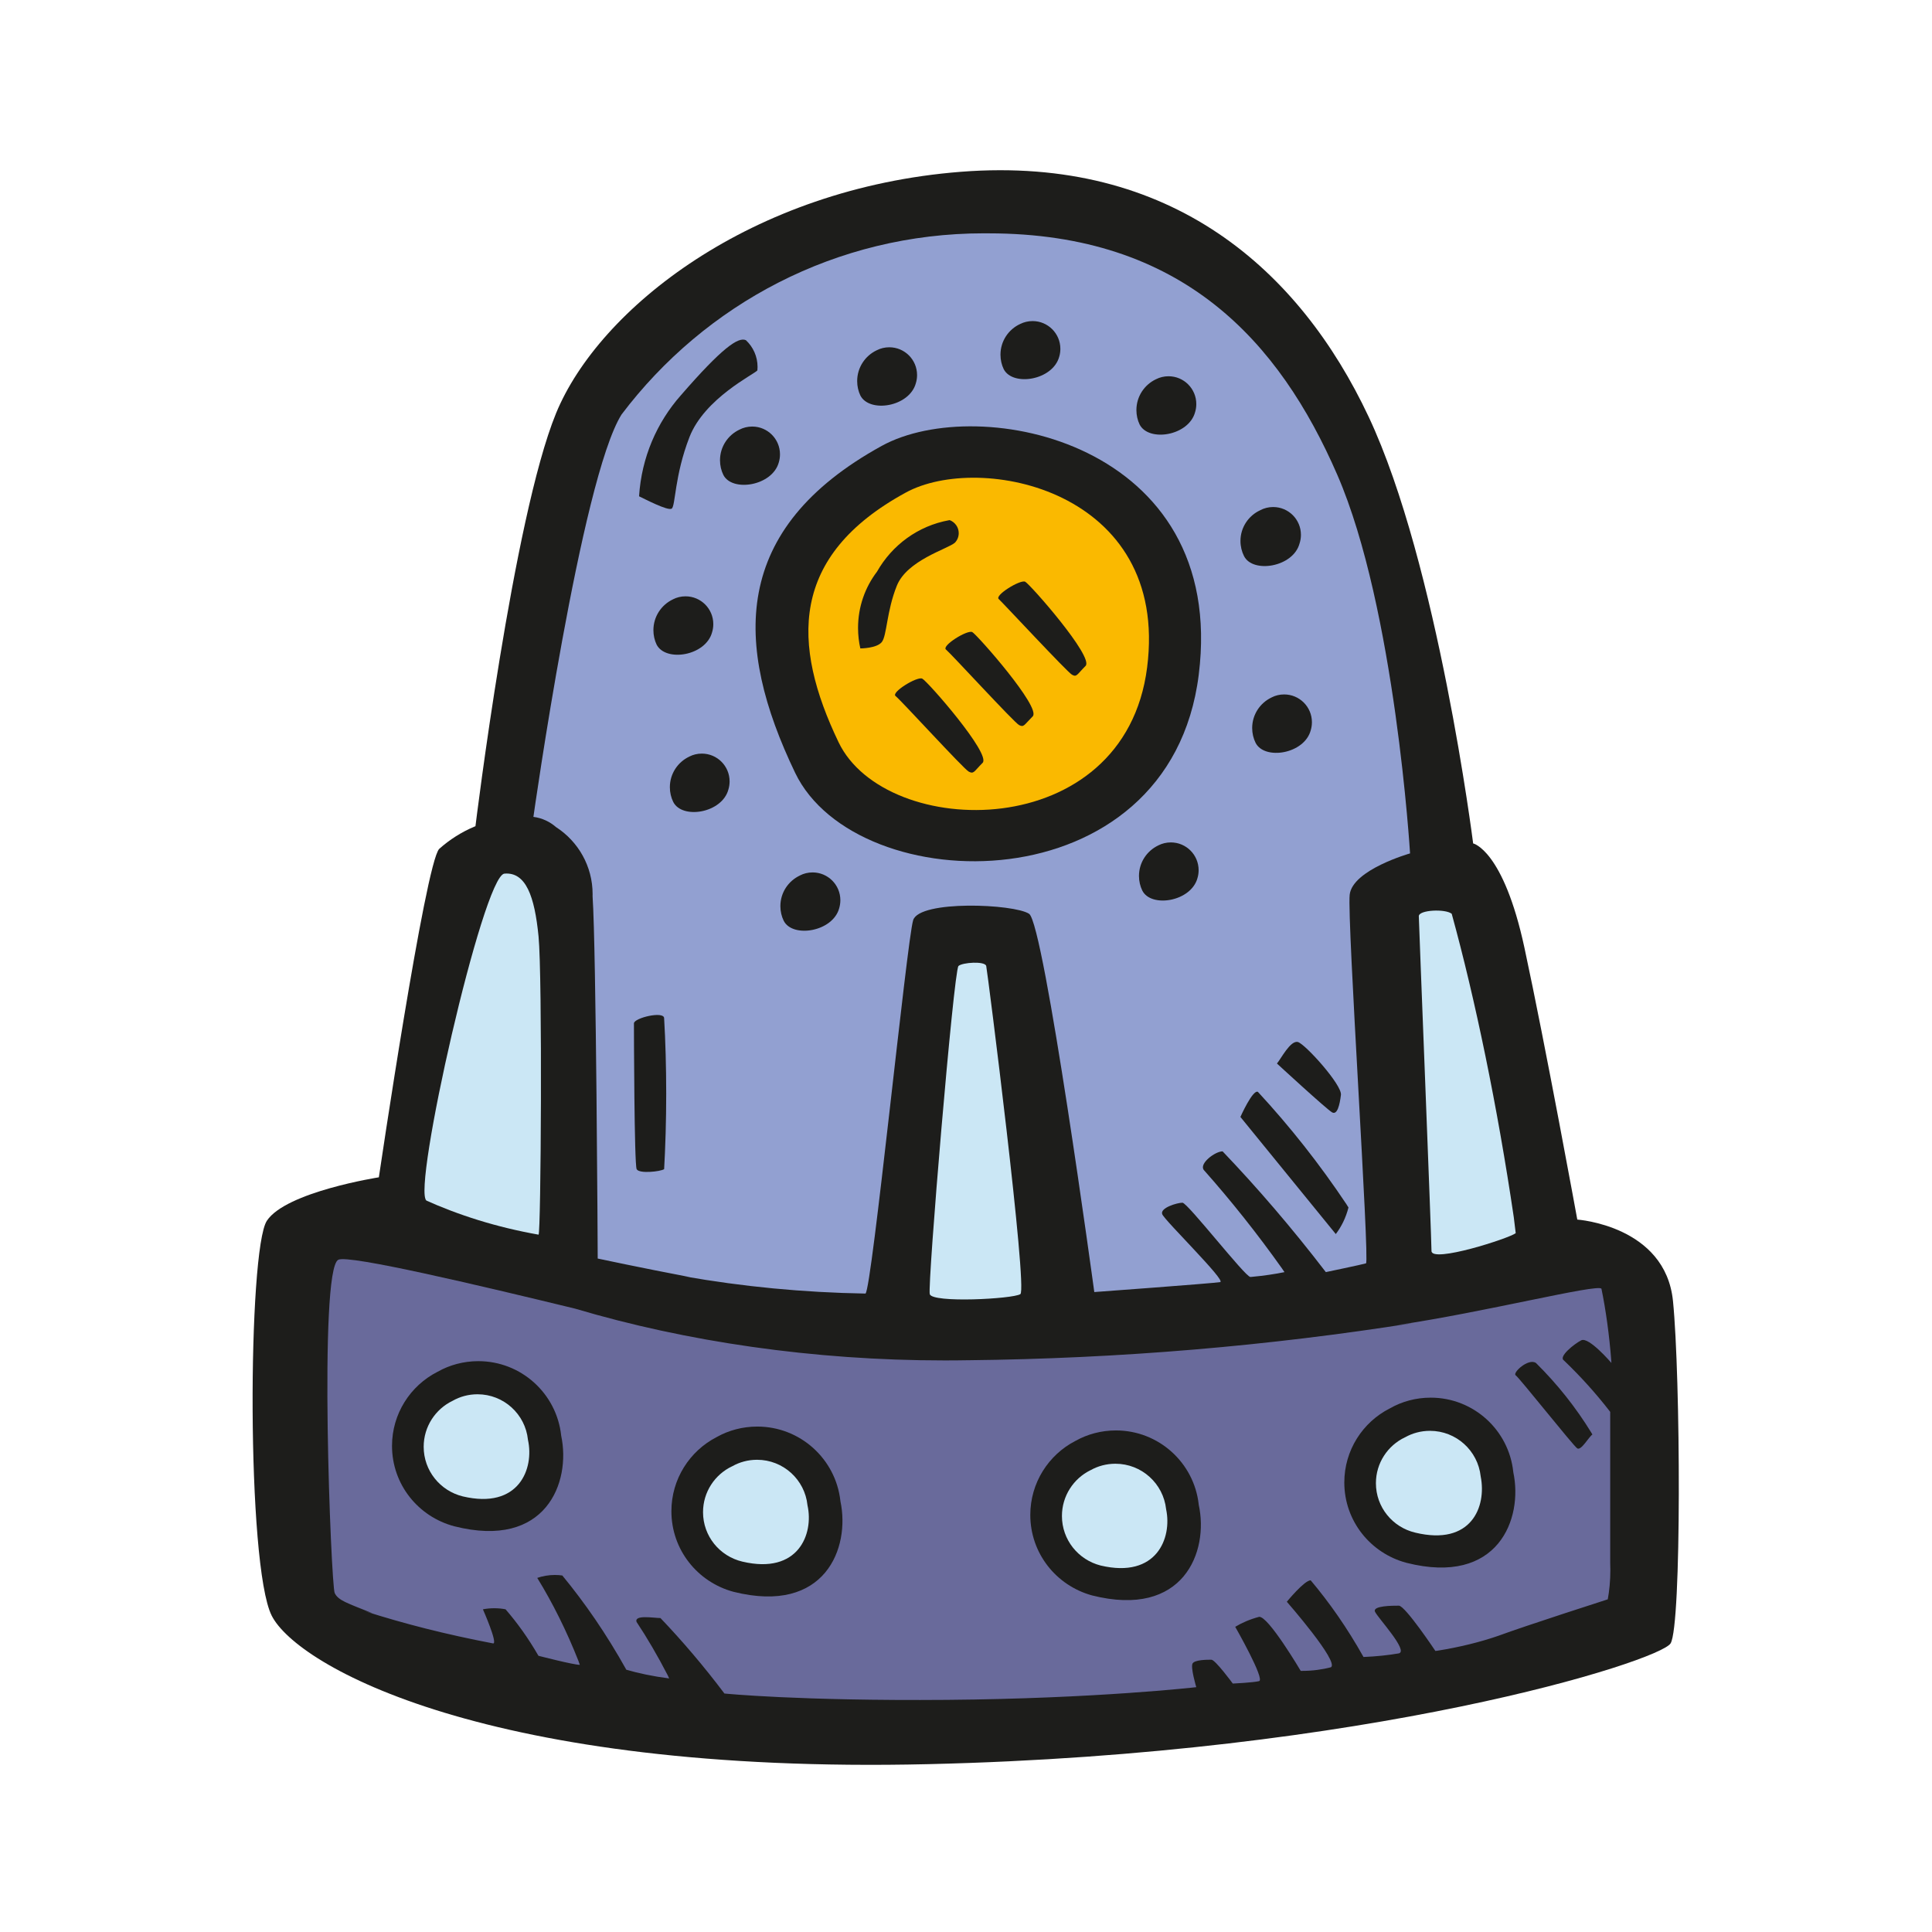 <!-- Generated by IcoMoon.io -->
<svg version="1.1" xmlns="http://www.w3.org/2000/svg" width="64" height="64" viewBox="0 0 64 64">
<path fill="#1d1d1b" d="M12.55 39s1.54-10.42 2-10.88c0.341-0.305 0.738-0.558 1.172-0.74l0.028-0.010s1.25-10.22 2.67-13.68 6.46-7.46 13.42-8 11.21 3.25 13.5 8.12 3.46 14.13 3.46 14.13 1 0.21 1.7 3.46 1.75 9 1.75 9 2.92 0.2 3.17 2.7 0.29 10.75-0.080 11.34-10 3.66-24.59 4-20.91-3.25-21.75-4.92-0.79-12.12-0.16-13.080 3.71-1.44 3.71-1.44z"></path>
<path fill="#cbe7f5" d="M14.13 39.77c-0.5-0.29 1.87-10.77 2.58-10.83s1 0.75 1.13 2.080 0.080 9.88 0 9.88c-1.396-0.249-2.641-0.641-3.81-1.171l0.1 0.041z"></path>
<path fill="#92a0d1" d="M19.8 41.69c0-0.17-0.050-10.25-0.17-12 0.001-0.021 0.001-0.046 0.001-0.070 0-0.927-0.478-1.743-1.201-2.214l-0.010-0.006c-0.203-0.179-0.459-0.301-0.743-0.339l-0.007-0.001s1.58-11.2 2.92-13.33c2.766-3.66 7.11-6.001 12.001-6.001 0.056 0 0.112 0 0.168 0.001l-0.009-0c6.42 0 9.63 3.58 11.55 8s2.41 12.54 2.41 12.54-1.91 0.54-2 1.37 0.67 12.17 0.54 12.21-1.33 0.29-1.33 0.29c-1.132-1.474-2.252-2.778-3.437-4.018l0.017 0.018c-0.25 0-0.79 0.41-0.62 0.62 0.898 1.011 1.774 2.112 2.589 3.261l0.081 0.12c-0.309 0.064-0.695 0.121-1.087 0.157l-0.043 0.003c-0.17 0-2.080-2.46-2.25-2.46s-0.75 0.17-0.67 0.38 2.13 2.21 1.92 2.25-4.17 0.33-4.17 0.33-1.66-12.2-2.16-12.53-3.63-0.46-3.84 0.21-1.37 12.25-1.58 12.37c-2.071-0.035-4.070-0.23-6.018-0.573l0.228 0.033c-1.63-0.31-3.080-0.62-3.080-0.62z"></path>
<path fill="#cbe7f5" d="M31.75 32c0.13-0.12 0.88-0.17 0.92 0s1.38 10.71 1.13 10.87-2.92 0.3-3 0 0.79-10.68 0.95-10.87z"></path>
<path fill="#cbe7f5" d="M47 30.35c0-0.21 0.88-0.25 1.090-0.080 0.778 2.825 1.518 6.405 2.056 10.052l0.064 0.528c-0.21 0.17-2.79 1-2.79 0.59s-0.42-10.92-0.42-11.090z"></path>
<path fill="#1d1d1b" d="M21.17 16.44c0.082-1.29 0.59-2.447 1.385-3.346l-0.005 0.006c1.37-1.58 1.91-1.95 2.16-1.83 0.237 0.222 0.385 0.536 0.385 0.886 0 0.040-0.002 0.080-0.006 0.119l0-0.005c-0.090 0.12-1.75 0.92-2.25 2.21s-0.46 2.29-0.59 2.37-0.91-0.33-1.080-0.41z"></path>
<path fill="#1d1d1b" d="M29.21 14.77c3.22-1.77 11.46-0.12 10.5 7.58s-11.33 7.5-13.37 3.25-2.13-8.080 2.87-10.83z"></path>
<path fill="#fab900" d="M30 16.32c2.45-1.35 8.75-0.1 8 5.79s-8.66 5.73-10.22 2.48-1.63-6.17 2.22-8.27z"></path>
<path fill="#1d1d1b" d="M28.5 21.48c-0.048-0.204-0.076-0.438-0.076-0.679 0-0.703 0.235-1.35 0.631-1.868l-0.005 0.007c0.504-0.889 1.368-1.523 2.389-1.707l0.021-0.003c0.176 0.067 0.299 0.235 0.299 0.431 0 0.124-0.049 0.237-0.129 0.319l0-0c-0.25 0.21-1.58 0.58-1.92 1.42s-0.33 1.66-0.5 1.87-0.71 0.21-0.71 0.21z"></path>
<path fill="#1d1d1b" d="M29.67 23.060c-0.17-0.12 0.71-0.66 0.88-0.58s2.29 2.5 2 2.79-0.29 0.38-0.46 0.29-2.25-2.37-2.42-2.5z"></path>
<path fill="#1d1d1b" d="M31.34 21.52c-0.17-0.12 0.71-0.67 0.87-0.58s2.29 2.5 2 2.79-0.29 0.37-0.45 0.29-2.26-2.37-2.42-2.5z"></path>
<path fill="#1d1d1b" d="M33.090 19.85c-0.17-0.12 0.71-0.66 0.87-0.58s2.29 2.5 2 2.79-0.29 0.38-0.45 0.29-2.26-2.35-2.42-2.5z"></path>
<path fill="#1d1d1b" d="M29.050 11.6c0.119-0.061 0.26-0.096 0.409-0.096 0.508 0 0.92 0.412 0.92 0.92 0 0.095-0.014 0.186-0.041 0.273l0.002-0.007c-0.21 0.79-1.54 1-1.84 0.41-0.066-0.139-0.105-0.303-0.105-0.475 0-0.452 0.265-0.841 0.648-1.022l0.007-0.003z"></path>
<path fill="#1d1d1b" d="M33.8 10.73c0.118-0.059 0.258-0.094 0.406-0.094 0.508 0 0.92 0.412 0.92 0.92 0 0.091-0.013 0.178-0.038 0.261l0.002-0.007c-0.21 0.79-1.54 1-1.84 0.42-0.068-0.14-0.108-0.305-0.108-0.48 0-0.451 0.267-0.84 0.651-1.017l0.007-0.003z"></path>
<path fill="#1d1d1b" d="M38.3 12.56c0.119-0.061 0.26-0.096 0.409-0.096 0.508 0 0.92 0.412 0.92 0.92 0 0.095-0.014 0.186-0.041 0.273l0.002-0.007c-0.21 0.79-1.54 1-1.84 0.41-0.066-0.139-0.105-0.303-0.105-0.475 0-0.452 0.265-0.841 0.648-1.022l0.007-0.003z"></path>
<path fill="#1d1d1b" d="M41.75 16.9c0.123-0.066 0.27-0.104 0.425-0.104 0.508 0 0.92 0.412 0.92 0.92 0 0.102-0.016 0.199-0.047 0.291l0.002-0.006c-0.21 0.79-1.55 1-1.84 0.42-0.074-0.146-0.118-0.318-0.118-0.5 0-0.451 0.267-0.84 0.651-1.017l0.007-0.003z"></path>
<path fill="#1d1d1b" d="M42.13 23.1c0.119-0.061 0.26-0.096 0.409-0.096 0.508 0 0.92 0.412 0.92 0.92 0 0.095-0.014 0.186-0.041 0.273l0.002-0.006c-0.21 0.79-1.54 1-1.83 0.41-0.069-0.141-0.11-0.308-0.11-0.483 0-0.448 0.263-0.834 0.643-1.014l0.007-0.003z"></path>
<path fill="#1d1d1b" d="M38.38 28c0.118-0.059 0.258-0.094 0.406-0.094 0.508 0 0.92 0.412 0.92 0.92 0 0.091-0.013 0.178-0.038 0.261l0.002-0.006c-0.21 0.79-1.54 1-1.83 0.42-0.069-0.141-0.11-0.308-0.11-0.483 0-0.448 0.263-0.834 0.643-1.014l0.007-0.003z"></path>
<path fill="#1d1d1b" d="M26.5 29c0.121-0.063 0.265-0.1 0.418-0.1 0.508 0 0.92 0.412 0.92 0.92 0 0.093-0.014 0.182-0.039 0.267l0.002-0.006c-0.21 0.79-1.55 1-1.84 0.42-0.069-0.141-0.11-0.308-0.11-0.483 0-0.448 0.263-0.834 0.643-1.014l0.007-0.003z"></path>
<path fill="#1d1d1b" d="M22.84 25.060c0.119-0.061 0.26-0.096 0.409-0.096 0.508 0 0.92 0.412 0.92 0.92 0 0.095-0.014 0.186-0.041 0.273l0.002-0.006c-0.21 0.79-1.54 1-1.83 0.41-0.069-0.141-0.11-0.308-0.11-0.483 0-0.448 0.263-0.834 0.643-1.014l0.007-0.003z"></path>
<path fill="#1d1d1b" d="M22.3 19.85c0.119-0.061 0.26-0.096 0.409-0.096 0.508 0 0.92 0.412 0.92 0.92 0 0.095-0.014 0.186-0.041 0.273l0.002-0.006c-0.21 0.79-1.54 1-1.84 0.41-0.066-0.139-0.105-0.303-0.105-0.475 0-0.452 0.265-0.841 0.648-1.022l0.007-0.003z"></path>
<path fill="#1d1d1b" d="M24.5 14.23c0.121-0.063 0.265-0.1 0.418-0.1 0.508 0 0.92 0.412 0.92 0.92 0 0.093-0.014 0.182-0.039 0.267l0.002-0.007c-0.21 0.79-1.55 1-1.84 0.42-0.069-0.141-0.11-0.308-0.11-0.483 0-0.448 0.263-0.834 0.643-1.014l0.007-0.003z"></path>
<path fill="#1d1d1b" d="M21 33.9c0-0.18 1-0.42 1-0.17 0.044 0.747 0.069 1.621 0.069 2.5s-0.025 1.753-0.075 2.62l0.006-0.12c-0.12 0.080-0.83 0.16-0.91 0s-0.090-4.58-0.090-4.83z"></path>
<path fill="#1d1d1b" d="M41.090 37s0.41-0.92 0.58-0.83c1.061 1.145 2.048 2.396 2.932 3.721l0.068 0.109c-0.086 0.337-0.231 0.631-0.424 0.886l0.004-0.006s-3.080-3.78-3.16-3.88z"></path>
<path fill="#1d1d1b" d="M42.3 35.23c0.12-0.13 0.45-0.79 0.7-0.71s1.46 1.42 1.42 1.75-0.12 0.67-0.29 0.58-1.83-1.62-1.83-1.62z"></path>
<path fill="#696a9b" d="M11.21 41.73c0.34-0.17 4.59 0.83 7.84 1.62 3.667 1.090 7.88 1.716 12.24 1.716 0.267 0 0.534-0.002 0.8-0.007l-0.040 0.001c5.057-0.054 9.97-0.474 14.77-1.234l-0.57 0.074c2.88-0.42 6.67-1.38 6.8-1.21 0.143 0.69 0.26 1.532 0.326 2.389l0.004 0.071s-0.75-0.88-1-0.75-0.75 0.54-0.58 0.66c0.548 0.524 1.053 1.082 1.514 1.676l0.026 0.034v5c0.004 0.073 0.005 0.159 0.005 0.245 0 0.341-0.031 0.675-0.091 0.999l0.005-0.034s-2.71 0.87-3.63 1.21c-0.586 0.203-1.287 0.377-2.008 0.491l-0.072 0.009s-1-1.5-1.21-1.5-0.88 0-0.79 0.2 1.12 1.3 0.79 1.38c-0.338 0.059-0.741 0.102-1.151 0.119l-0.020 0.001c-0.541-0.963-1.12-1.794-1.77-2.564l0.020 0.024c-0.21 0-0.79 0.71-0.79 0.71s1.75 2 1.46 2.17c-0.285 0.076-0.612 0.12-0.95 0.12-0.018 0-0.035-0-0.053-0h0.003s-1.080-1.83-1.38-1.79c-0.3 0.080-0.563 0.193-0.804 0.338l0.014-0.008s1 1.75 0.79 1.8-0.87 0.080-0.87 0.080-0.58-0.79-0.71-0.79-0.54 0-0.62 0.12 0.12 0.79 0.12 0.79-3.33 0.38-8.25 0.42-7.38-0.21-7.38-0.21c-0.697-0.923-1.392-1.738-2.13-2.511l0.010 0.011c-0.21 0-0.88-0.12-0.79 0.13 0.343 0.515 0.701 1.127 1.027 1.758l0.052 0.112c-0.541-0.069-1.022-0.171-1.488-0.307l0.068 0.017c-0.662-1.185-1.364-2.205-2.148-3.155l0.028 0.035c-0.075-0.011-0.161-0.017-0.249-0.017-0.208 0-0.408 0.036-0.593 0.101l0.012-0.004c0.504 0.817 0.978 1.766 1.367 2.756l0.043 0.124c-0.21 0-1.37-0.3-1.37-0.3-0.337-0.583-0.697-1.087-1.101-1.553l0.011 0.013c-0.113-0.023-0.242-0.035-0.375-0.035s-0.262 0.013-0.388 0.038l0.013-0.002s0.5 1.13 0.34 1.13c-1.603-0.307-2.947-0.653-4.259-1.071l0.259 0.071c-0.84-0.34-1.13-0.42-1.25-0.67s-0.54-10.71 0.12-11.040z"></path>
<path fill="#1d1d1b" d="M14.5 45.44c0.387-0.22 0.851-0.35 1.345-0.35 1.422 0 2.593 1.076 2.744 2.458l0.001 0.012c0.33 1.54-0.5 3.77-3.54 3-1.197-0.316-2.064-1.388-2.064-2.663 0-1.068 0.609-1.994 1.499-2.45l0.015-0.007z"></path>
<path fill="#cbe7f5" d="M15 46.4c0.236-0.134 0.518-0.213 0.818-0.213 0.869 0 1.584 0.66 1.671 1.506l0.001 0.007c0.21 0.95-0.3 2.31-2.16 1.87-0.749-0.184-1.295-0.85-1.295-1.643 0-0.67 0.39-1.249 0.955-1.522l0.010-0.004z"></path>
<path fill="#1d1d1b" d="M23.75 47.6c0.385-0.216 0.846-0.343 1.336-0.343 1.425 0 2.599 1.077 2.753 2.461l0.001 0.013c0.33 1.54-0.5 3.76-3.54 3-1.195-0.321-2.059-1.394-2.059-2.67 0-1.068 0.607-1.994 1.494-2.453l0.015-0.007z"></path>
<path fill="#cbe7f5" d="M24.26 48.57c0.236-0.134 0.518-0.213 0.818-0.213 0.869 0 1.584 0.66 1.671 1.506l0.001 0.007c0.21 0.94-0.3 2.3-2.16 1.86-0.751-0.178-1.301-0.843-1.301-1.637 0-0.671 0.393-1.249 0.961-1.519l0.010-0.004z"></path>
<path fill="#1d1d1b" d="M35.63 47.73c0.385-0.217 0.846-0.345 1.336-0.345 1.42 0 2.59 1.073 2.743 2.452l0.001 0.012c0.34 1.55-0.5 3.77-3.54 3-1.185-0.328-2.040-1.396-2.040-2.664 0-1.064 0.602-1.988 1.485-2.448l0.015-0.007z"></path>
<path fill="#cbe7f5" d="M36.13 48.7c0.236-0.133 0.519-0.212 0.819-0.212 0.871 0 1.587 0.658 1.68 1.504l0.001 0.008c0.2 0.94-0.31 2.3-2.17 1.86-0.742-0.189-1.282-0.852-1.282-1.64 0-0.665 0.384-1.24 0.942-1.516l0.010-0.004z"></path>
<path fill="#1d1d1b" d="M46.050 46.65c0.387-0.221 0.85-0.351 1.344-0.351 1.42 0 2.589 1.077 2.735 2.459l0.001 0.012c0.33 1.54-0.5 3.77-3.54 3-1.193-0.318-2.058-1.389-2.058-2.661 0-1.070 0.611-1.997 1.502-2.451l0.016-0.007z"></path>
<path fill="#cbe7f5" d="M46.55 47.61c0.236-0.133 0.519-0.212 0.819-0.212 0.871 0 1.587 0.658 1.68 1.504l0.001 0.008c0.2 1-0.31 2.31-2.17 1.86-0.751-0.178-1.301-0.843-1.301-1.637 0-0.671 0.393-1.249 0.961-1.519l0.010-0.004z"></path>
<path fill="#1d1d1b" d="M50.21 45.56c-0.12-0.080 0.42-0.58 0.67-0.41 0.703 0.694 1.322 1.471 1.84 2.317l0.030 0.053c-0.12 0.080-0.37 0.54-0.5 0.46s-1.91-2.33-2.040-2.42z"></path>
</svg>

